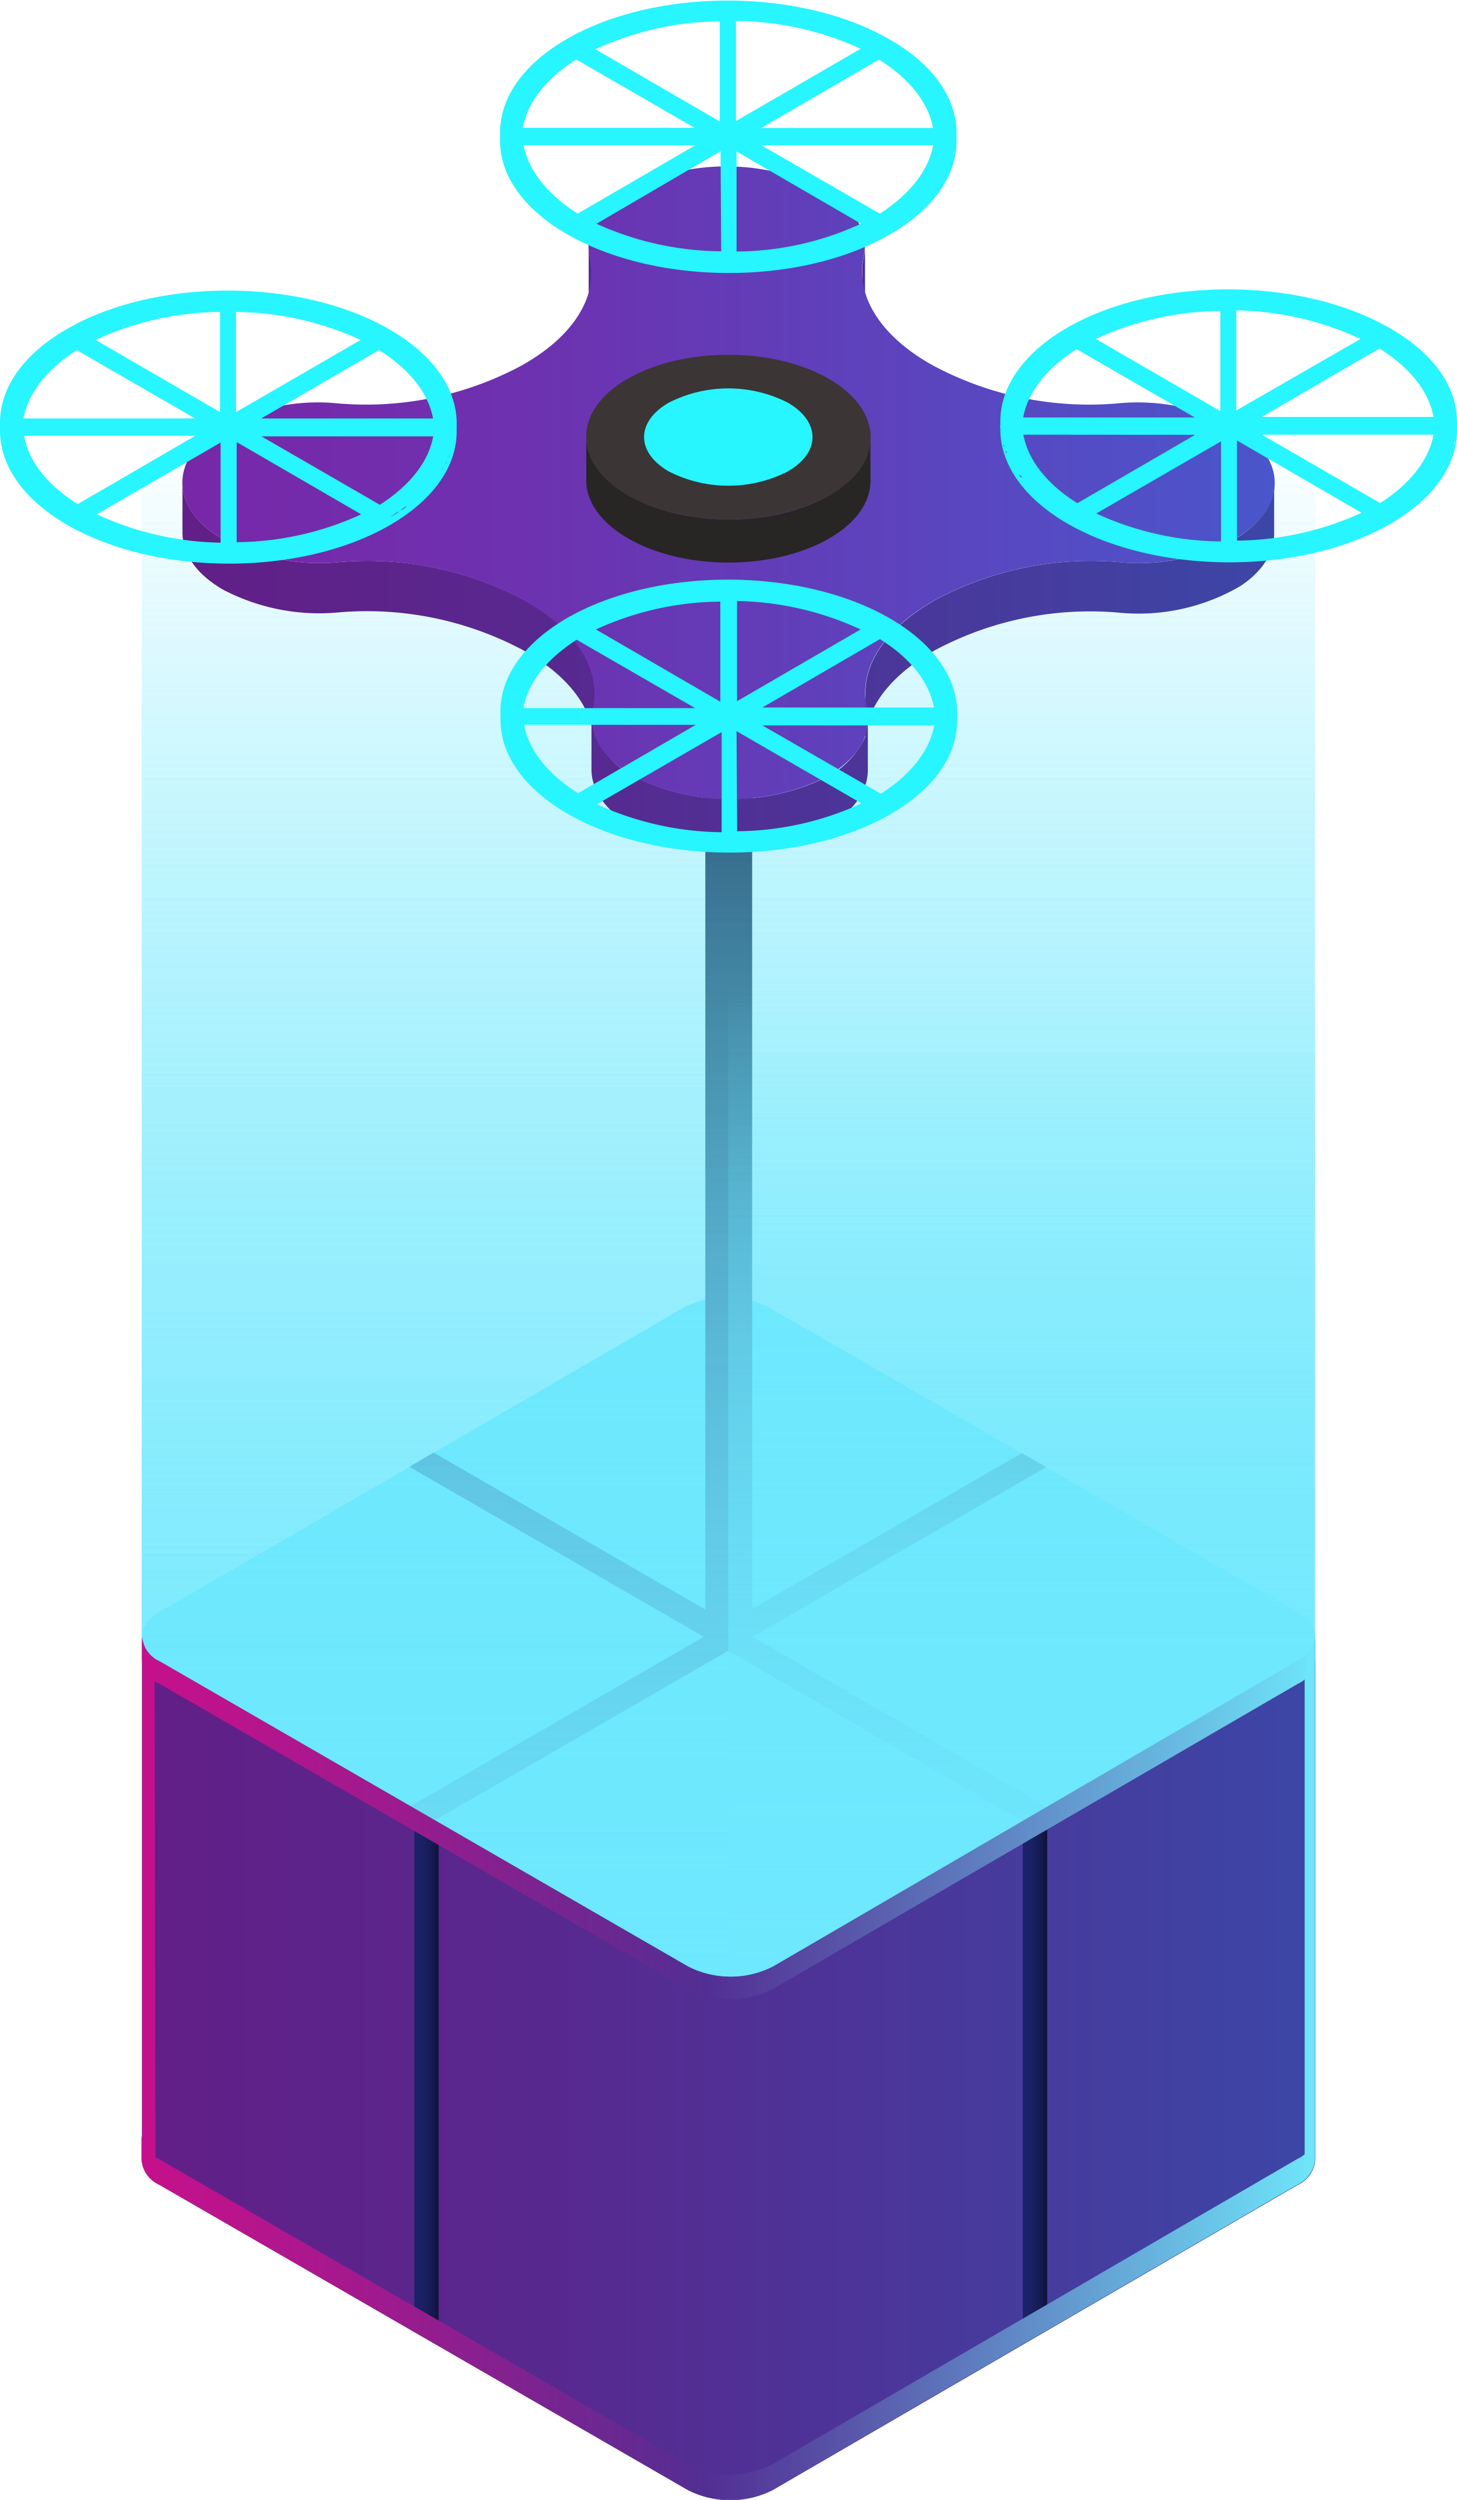 <svg xmlns="http://www.w3.org/2000/svg" xmlns:xlink="http://www.w3.org/1999/xlink" viewBox="0 0 120.41 206.51"><defs><style>.cls-8{fill:url(#linear-gradient-7)}</style><linearGradient id="linear-gradient" x1="11.69" y1="170.86" x2="108.7" y2="170.86" gradientUnits="userSpaceOnUse"><stop offset="0" stop-color="#611f87"/><stop offset=".38" stop-color="#562a90"/><stop offset="1" stop-color="#3c46a6"/></linearGradient><linearGradient id="linear-gradient-2" x1="33.83" y1="135.22" x2="86.54" y2="135.22" gradientUnits="userSpaceOnUse"><stop offset="0" stop-color="#1b2268"/><stop offset=".31" stop-color="#1a2164"/><stop offset=".59" stop-color="#171d59"/><stop offset=".87" stop-color="#121646"/><stop offset=".99" stop-color="#0f123b"/></linearGradient><linearGradient id="linear-gradient-3" x1="33.91" y1="135.21" x2="86.46" y2="135.21" xlink:href="#linear-gradient-2"/><linearGradient id="linear-gradient-4" x1="84.53" y1="171.74" x2="86.54" y2="171.74" xlink:href="#linear-gradient-2"/><linearGradient id="linear-gradient-5" x1="34.24" y1="171.7" x2="36.25" y2="171.7" xlink:href="#linear-gradient-2"/><linearGradient id="linear-gradient-6" x1="60.22" y1="145.95" x2="60.22" y2="90.15" xlink:href="#linear-gradient-2"/><linearGradient id="linear-gradient-7" x1="60.21" y1="207.96" x2="60.21" y2="36.13" gradientUnits="userSpaceOnUse"><stop offset="0" stop-color="#6ee8fd"/><stop offset=".09" stop-color="#6ee8fd" stop-opacity=".96"/><stop offset=".24" stop-color="#6ee8fd" stop-opacity=".84"/><stop offset=".45" stop-color="#6ee8fd" stop-opacity=".64"/><stop offset=".69" stop-color="#6ee8fd" stop-opacity=".38"/><stop offset=".97" stop-color="#6ee8fd" stop-opacity=".04"/><stop offset="1" stop-color="#6ee8fd" stop-opacity="0"/></linearGradient><linearGradient id="linear-gradient-9" x1="84.44" y1="181.23" x2="84.44" y2="81.1" xlink:href="#linear-gradient-7"/><linearGradient id="linear-gradient-10" x1="71.27" y1="23.48" x2="71.51" y2="23.48" xlink:href="#linear-gradient"/><linearGradient id="linear-gradient-11" x1="48.65" y1="23.5" x2="48.91" y2="23.5" xlink:href="#linear-gradient"/><linearGradient id="linear-gradient-12" x1="15.06" y1="55.01" x2="105.32" y2="55.01" xlink:href="#linear-gradient"/><linearGradient id="linear-gradient-13" x1="15.07" y1="39.88" x2="105.32" y2="39.88" gradientUnits="userSpaceOnUse"><stop offset="0" stop-color="#7827a8"/><stop offset=".33" stop-color="#6d32b0"/><stop offset=".9" stop-color="#5050c7"/><stop offset="1" stop-color="#4a56cb"/></linearGradient><linearGradient id="linear-gradient-14" x1="11.69" y1="191.43" x2="108.66" y2="191.43" gradientUnits="userSpaceOnUse"><stop offset="0" stop-color="#c4118b"/><stop offset=".08" stop-color="#b9148c"/><stop offset=".22" stop-color="#9b1b8e"/><stop offset=".4" stop-color="#6a2891"/><stop offset=".48" stop-color="#522e93"/><stop offset=".6" stop-color="#5855a9"/><stop offset=".87" stop-color="#67b6df"/><stop offset="1" stop-color="#6ee5f9"/></linearGradient><linearGradient id="linear-gradient-15" x1="11.69" y1="156.82" x2="108.7" y2="156.82" xlink:href="#linear-gradient-14"/></defs><g id="Layer_2" data-name="Layer 2"><g id="OBJECTS"><path d="M107.22 133.18c1.94 1.12 2 2.94 0 4.06l-43.36 25.22a7.75 7.75 0 0 1-7 0l-43.69-25.22c-1.94-1.12-1.95-2.94 0-4.06L56.53 108a7.75 7.75 0 0 1 7 0z" fill="#6ee8fd"/><path d="M107.26 137.24l-43.38 25.22a7.75 7.75 0 0 1-7 0L13.2 137.24a2.48 2.48 0 0 1-1.47-2v43.21a2.47 2.47 0 0 0 1.46 2.05l43.67 25.21a7.73 7.73 0 0 0 7 0l43.39-25.21a2.46 2.46 0 0 0 1.44-2v-43.21a2.44 2.44 0 0 1-1.43 1.95z" fill="url(#linear-gradient)"/><path fill="url(#linear-gradient-2)" d="M33.83 121.17l50.7 29.27 2.01-1.16L35.83 120l-2 1.17z"/><path fill="url(#linear-gradient-3)" d="M35.92 150.38l50.54-29.18-2.01-1.16-50.54 29.18 2.01 1.16z"/><path fill="url(#linear-gradient-4)" d="M84.53 193.63l2.01-1.17v-42.6h-1.01l-1 .58v43.19z"/><path fill="url(#linear-gradient-5)" d="M36.25 193.79v-43.23l-1.65-.96h-.36v43.03l2.01 1.16z"/><path fill="url(#linear-gradient-6)" d="M58.29 46.43h3.87v89.53h-3.87z"/><path class="cls-8" d="M108.7 22L57.22 1.48 11.71 23.24v112a2.48 2.48 0 0 0 1.46 2l43.67 25.22a7.75 7.75 0 0 0 7 0l43.38-25.22a2.46 2.46 0 0 0 1.44-2z"/><path class="cls-8" d="M108.7 22L57.22 1.48 11.71 23.24v112a2.48 2.48 0 0 0 1.46 2l43.67 25.22a7.75 7.75 0 0 0 7 0l43.38-25.22a2.46 2.46 0 0 0 1.44-2z"/><path d="M108.68 135.24V22L60.18 2.66v160.63a7.24 7.24 0 0 0 3.68-.83l43.38-25.22a2.46 2.46 0 0 0 1.44-2z" fill="url(#linear-gradient-9)"/><path d="M71.49 24.53v-4.15a3.75 3.75 0 0 1-.1.82 5.87 5.87 0 0 0-.13 1.24v4.15a5.71 5.71 0 0 1 .13-1.23 3.91 3.91 0 0 0 .1-.83z" fill="url(#linear-gradient-10)"/><path d="M48.9 26.69v-4.16a5.08 5.08 0 0 0-.15-1.33 4.4 4.4 0 0 1-.1-.88v4.15a4.5 4.5 0 0 0 .1.89 6 6 0 0 1 .15 1.33z" fill="url(#linear-gradient-11)"/><path d="M102.52 44.25a16.66 16.66 0 0 1-10 2.19 27.25 27.25 0 0 0-15.2 3.11l-.33.2c-3.44 2-5.47 4.69-5.47 7.48v3.61a7 7 0 0 1-3.58 3.54 18.15 18.15 0 0 1-15.09 0l-.53-.29a6.65 6.65 0 0 1-3.16-3.41v-3.35c0-2.83-2-5.56-5.55-7.58l-.34-.2A27.41 27.41 0 0 0 28 46.44a17.16 17.16 0 0 1-9.57-1.88l-.5-.31c-1.9-1.24-2.86-2.82-2.85-4.4V44c0 1.58.94 3.16 2.85 4.4.16.11.33.21.5.31A17.16 17.16 0 0 0 28 50.59a27.43 27.43 0 0 1 15.21 3.11l.33.2c2.84 1.64 4.73 3.74 5.34 6v3.65c0 1.71 1.12 3.41 3.37 4.71l.54.3a18.23 18.23 0 0 0 15.09 0c2.56-1.32 3.84-3.13 3.84-4.94v-3.93c.64-2.16 2.47-4.18 5.2-5.77l.34-.2a27.2 27.2 0 0 1 15.19-3.11 16.67 16.67 0 0 0 10.05-2.19c1.86-1.22 2.8-2.78 2.8-4.33v-4.18c.02 1.56-.92 3.09-2.78 4.34zm-31 16.47a6.94 6.94 0 0 1 .2-1 3.93 3.93 0 0 1-.21 1z" fill="url(#linear-gradient-12)"/><path d="M102 35.2l.5.31c3.78 2.48 3.81 6.27 0 8.74a16.66 16.66 0 0 1-10 2.19 27.25 27.25 0 0 0-15.2 3.11l-.33.2c-4 2.31-6.07 5.56-5.32 8.81.48 2.09-.77 4.29-3.75 5.82a18.15 18.15 0 0 1-15.09 0l-.53-.29c-2.62-1.51-3.71-3.57-3.29-5.53.72-3.25-1.4-6.5-5.41-8.81l-.34-.2A27.41 27.41 0 0 0 28 46.44a17.16 17.16 0 0 1-9.57-1.88l-.5-.31c-3.79-2.47-3.81-6.26-.05-8.74a16.66 16.66 0 0 1 10-2.19 27.16 27.16 0 0 0 15.2-3.11l.33-.19c4-2.32 6.07-5.57 5.32-8.82-.47-2.09.77-4.29 3.75-5.82a18.23 18.23 0 0 1 15.09 0l.54.29c2.61 1.51 3.7 3.57 3.27 5.53-.71 3.25 1.41 6.5 5.42 8.82l.34.19a27.32 27.32 0 0 0 15.26 3.11 17.24 17.24 0 0 1 9.6 1.88z" fill="url(#linear-gradient-13)"/><path d="M68.54 40.92c-4.57 2.66-12 2.66-16.62 0-2.32-1.34-3.48-3.09-3.47-4.85v3.83c.1 1.66 1.25 3.31 3.46 4.58 4.6 2.66 12 2.66 16.62 0 2.27-1.32 3.41-3 3.41-4.78v-3.29c-.11 1.64-1.24 3.26-3.4 4.51z" fill="#282525"/><path d="M68.49 31.29c4.6 2.66 4.63 7 .05 9.63s-12 2.66-16.62 0-4.63-7-.05-9.63 12.01-2.66 16.62 0z" fill="#3b3535"/><path d="M65.1 33.26c2.72 1.57 2.74 4.12 0 5.69a10.83 10.83 0 0 1-9.82 0c-2.73-1.57-2.74-4.12 0-5.69a10.85 10.85 0 0 1 9.82 0zM46.88 19.35c7.38 4.27 19.36 4.27 26.69 0 3.65-2.11 5.47-4.89 5.48-7.67V11a2.18 2.18 0 0 1 0 .25c.12-2.9-1.73-5.83-5.55-8-7.38-4.27-19.36-4.27-26.7 0-3.65 2.12-5.48 4.91-5.47 7.7v.67c-.02 2.77 1.83 5.59 5.55 7.73zm-3.13-3.08l.2.21zM57.46 12l-9.72 5.65C45.15 16 43.66 14 43.27 12zm-8.17 6.49l10.26-6 .05 8.27a25.27 25.27 0 0 1-10.31-2.28zm-.08-14.42a25.06 25.06 0 0 1 10.28-2.31v8.28zm-6 6.49c.37-2.05 1.84-4 4.41-5.65l9.79 5.65zm.28 5.44l-.19-.23zm2.09 1.82l-.24-.18zm-.58-.43l-.23-.19zm-.54-.45a2.09 2.09 0 0 1-.22-.2 2.09 2.09 0 0 0 .21.2zM46 18.11a1.53 1.53 0 0 0 .21.14 1.53 1.53 0 0 1-.21-.14zm25.16.37a24.9 24.9 0 0 1-10.29 2.3v-8.27zM62.92 12h14.2c-.37 2-1.84 4-4.41 5.65zm0-1.43l9.72-5.65c2.59 1.61 4.08 3.6 4.47 5.65zm-2.1-.57V1.73a25.11 25.11 0 0 1 10.31 2.3zm13.42 8.22l-.66.4zm.62-.43c-.13.1-.28.2-.42.29.14-.08.29-.15.42-.25zm1.33-1.08l.28-.26zm-1.11.92l.36-.27zm.59-.46L76 17zm1.65-1.66l-.21.25zm-.4.48l-.25.25zM79 11.75v-.27zm-1.51 3.57c.07-.09.14-.17.2-.26-.06.09-.13.17-.2.26zm.35-.5a2.33 2.33 0 0 0 .17-.26 2.33 2.33 0 0 1-.17.26zm.3-.5l.15-.26zm.26-.5l.12-.27zm.21-.51c0-.09.07-.18.1-.27-.03.09-.06.18-.1.27zm.18-.52c0-.09 0-.18.07-.27-.02.09-.05.18-.07.27zm.12-.52L79 12zm-37.57-.84a2.26 2.26 0 0 1 0-.26 2.26 2.26 0 0 0 0 .26zm1.74 4.09a2 2 0 0 1-.17-.23 2 2 0 0 0 .17.23zm-.37-.52l-.15-.23zm-.32-.5c0-.08-.1-.16-.14-.24.04.11.09.19.14.27zm-.29-.5c0-.08-.07-.17-.11-.25.01.11.07.25.11.25zm-.24-.51l-.09-.25zm-.19-.49c0-.08-.05-.17-.08-.25.03.08.05.17.08.25zm-.16-.52v-.25c-.03.08-.02.16 0 .25zm-.1-.53a1.87 1.87 0 0 1 0-.25 1.87 1.87 0 0 0 0 .3zM120.4 35.1c.12-2.9-1.73-5.82-5.56-8-7.38-4.26-19.36-4.26-26.69 0-3.66 2.13-5.48 4.92-5.48 7.71v.66c0 2.82 1.85 5.64 5.56 7.79 7.39 4.26 19.36 4.26 26.7 0 3.64-2.12 5.47-4.9 5.48-7.68v-.69c0 .05-.01.11-.01.21zm-7.88 7.26a25.14 25.14 0 0 1-10.29 2.3v-8.27zm-8.25-7.92l9.73-5.65c2.59 1.61 4.08 3.6 4.47 5.65zm-2.1-.53v-8.27A25.27 25.27 0 0 1 112.44 28zm2.11 2h14.19c-.37 2-1.83 4-4.41 5.65zm16.11-.51a2.51 2.51 0 0 1 0 .27 2.51 2.51 0 0 0 0-.31zm-.07.52a2.56 2.56 0 0 1 0 .27 2.56 2.56 0 0 0 0-.31zm-.1.52c0 .09 0 .18-.08.26.03-.12.05-.21.08-.3zm-.15.51l-.1.27zm-.2.52a2.06 2.06 0 0 1-.12.26 2.06 2.06 0 0 0 .12-.3zm-.23.51l-.15.26zm-.28.5c0 .09-.11.17-.17.26.06-.13.12-.21.17-.3zm-.32.49l-.19.26zm-.36.49l-.22.26zm-17.77-3v8.27a25.11 25.11 0 0 1-10.31-2.31zM90.56 28a25.07 25.07 0 0 1 10.29-2.31v8.27zm-6 6.49c.36-2 1.83-4 4.41-5.65l9.78 5.65zm14.21 1.43l-9.73 5.65c-2.59-1.61-4.08-3.61-4.47-5.66zm-16.13-.56a2.17 2.17 0 0 0 0-.26 2.17 2.17 0 0 1 .05.21zm1.74 4.09c-.06-.07-.11-.15-.17-.23.11.03.16.11.22.18zm-.36-.49l-.16-.23zm-.33-.5l-.14-.24zm-.28-.51l-.12-.24zm-.24-.51a1.86 1.86 0 0 1-.1-.25 1.86 1.86 0 0 0 .15.2zm-.2-.52a1.82 1.82 0 0 1-.07-.25 1.82 1.82 0 0 0 .1.2zm-.15-.52l-.06-.25zm-.11-.52v-.26zm2.34 4.32l.2.21zm-.44-.49a2 2 0 0 0 .19.22 2 2 0 0 1-.14-.27zm2.27 2l-.24-.17zm-.58-.43l-.24-.19zm-.55-.45l-.21-.2zm1.6 1.17l.21.14zm28.24.14l-.66.41zm.63-.42l-.43.29zm1.33-1.08l.27-.26zm-1.11.91l.35-.26zm.59-.46l.3-.25zm1.24-1.18l-.25.26zm-86.09-12.7c-7.39-4.27-19.37-4.27-26.7 0C1.82 29.33 0 32.12 0 34.91v.67c0 2.81 1.85 5.64 5.56 7.78 7.39 4.27 19.36 4.27 26.7 0 3.64-2.12 5.47-4.89 5.48-7.68V35v.25c.11-2.91-1.74-5.84-5.56-8.04zm-2.33 15.28a25.1 25.1 0 0 1-10.29 2.3v-8.27zm-8.26-7.92l9.73-5.65c2.59 1.61 4.08 3.6 4.47 5.65zm-2.09-.52v-8.28a25.27 25.27 0 0 1 10.31 2.31zm2.11 2H35.8c-.36 2-1.83 4-4.41 5.65zM36 39.56l-.22.25zm-17.77-3v8.27A25.27 25.27 0 0 1 8 42.49zM7.89 28.08a25.1 25.1 0 0 1 10.29-2.31v8.27zm-5.95 6.49c.37-2 1.83-4 4.4-5.65l9.79 5.65zM16.14 36l-9.72 5.65C3.83 40 2.34 38.05 2 36zM0 35.44v-.26.26zm1.74 4.09l-.18-.23zM1.4 39l-.16-.23zm-.33-.5l-.14-.2zM.79 38l-.12-.25zm-.24-.52c0-.08-.06-.16-.1-.24.04.12.06.2.1.28zM.35 37c0-.09 0-.17-.07-.25.02.09.04.17.07.25zm-.15-.51c0-.09 0-.17-.05-.25.01.08.03.16.05.25zM.09 36v-.25zm2.34 4.32l.2.21zM2 39.79l.19.23zm2.27 2.05L4 41.66zm-.58-.44l-.24-.19zm-.56-.4l-.21-.2zm1.55 1.17l.21.14zm28.25.14c-.22.14-.44.28-.67.41.23-.18.45-.32.67-.46zm.62-.42c-.14.1-.28.2-.43.29.15-.18.29-.24.43-.34zm1.33-1.08c.09-.09.19-.17.27-.26-.08.04-.15.12-.27.21zm-1.11.92l.36-.27zm.59-.46l.3-.26zM35.6 40l-.24.26zm2.09-4.27v-.27zm-1.51 3.57l.19-.26zm.34-.5a2.33 2.33 0 0 0 .17-.26 2.33 2.33 0 0 1-.17.29zm.31-.5c.05-.09.1-.17.14-.26-.04.12-.09.2-.14.29zm.25-.5c.05-.09.09-.18.13-.27-.04.12-.08.21-.13.3zm.22-.51l.1-.27zm.17-.52a2.76 2.76 0 0 0 .08-.27 2.76 2.76 0 0 1-.08.3zm.13-.52a2.56 2.56 0 0 0 0-.27 2.56 2.56 0 0 1 0 .3zm35.93 14.83c-7.38-4.26-19.36-4.26-26.7 0-3.65 2.13-5.48 4.92-5.47 7.71v.66c0 2.82 1.85 5.64 5.57 7.79 7.38 4.26 19.36 4.26 26.69 0 3.65-2.12 5.47-4.9 5.48-7.68v-.69a1.93 1.93 0 0 1 0 .24c.1-2.9-1.75-5.82-5.57-8.03zM71.2 66.37a25.05 25.05 0 0 1-10.28 2.3l-.05-8.27zM63 58.45l9.72-5.65c2.59 1.61 4.08 3.6 4.47 5.65zm-2.09-.52v-8.28A25.24 25.24 0 0 1 71.12 52zm2.1 2h14.2c-.37 2-1.84 4-4.41 5.64zm14.4 3.55l-.21.26zm-17.77-3v8.27a25.27 25.27 0 0 1-10.31-2.31zM49.25 52a25.05 25.05 0 0 1 10.28-2.3v8.27zm-6 6.5c.37-2.05 1.84-4 4.41-5.65l9.79 5.65zm14.25 1.38l-9.72 5.65c-2.59-1.62-4.08-3.61-4.48-5.65zm-16.12-.57a2.09 2.09 0 0 1 0-.25 2.09 2.09 0 0 0 0 .25zm1.74 4.1c-.06-.08-.12-.15-.17-.23.05.08.11.15.17.23zm-.37-.49l-.15-.24zm-.32-.5c0-.08-.1-.16-.14-.24.04.08.09.16.14.24zm-.29-.51l-.14-.24zm-.24-.51l-.09-.25zm-.19-.52c0-.08-.05-.16-.08-.25.03.09.05.17.08.25zm-.16-.52v-.25c-.03.08-.02.17 0 .25zm-.1-.52a2.34 2.34 0 0 1 0-.26 2.34 2.34 0 0 0 0 .26zm2.34 4.31a2 2 0 0 0 .2.21 2 2 0 0 1-.2-.21zm-.45-.48c.07.07.13.15.19.22s-.12-.15-.19-.22zm2.28 2a2.07 2.07 0 0 1-.24-.17 2.07 2.07 0 0 0 .24.21zm-.62-.39l-.23-.2zm-.54-.45l-.22-.2zM46 66l.21.14zm28.24.14l-.66.41zm.62-.42l-.41.28zm1.33-1.09l.28-.25zm-1.09.91l.34-.25zm.57-.45l.31-.25zM77 63.91l-.25.26zm2-4.28v-.27zm-1.47 3.57a2.56 2.56 0 0 0 .2-.26 2.56 2.56 0 0 1-.2.26zm.35-.49l.17-.26zm.3-.5l.15-.26zm.26-.51l.12-.26zm.21-.51c0-.09.07-.18.1-.27-.03.08-.06.18-.1.27zm.17-.51a2.76 2.76 0 0 0 .08-.27 2.76 2.76 0 0 1-.08.27zm.13-.53l.06-.26z" fill="#27f5ff"/><path d="M108.66 176.35a2.46 2.46 0 0 1-1.44 2l-43.39 25.23a7.73 7.73 0 0 1-7 0l-43.68-25.21a2.49 2.49 0 0 1-1.46-2v2.06a2.47 2.47 0 0 0 1.46 2.05l43.67 25.21a7.73 7.73 0 0 0 7 0l43.39-25.21a2.46 2.46 0 0 0 1.44-2v-2.09z" fill="url(#linear-gradient-14)"/><path d="M11.73 137.11a2.48 2.48 0 0 0 1.47 2l43.66 25.21a7.75 7.75 0 0 0 7 0l43.38-25.21a2.46 2.46 0 0 0 1.44-2v-1.93a2.44 2.44 0 0 1-1.44 2l-43.36 25.28a7.75 7.75 0 0 1-7 0L13.2 137.24a2.48 2.48 0 0 1-1.47-2v43.21z" fill="url(#linear-gradient-15)"/><path d="M12.77 137a2.25 2.25 0 0 1-1-1.76v43.21a2.25 2.25 0 0 0 1.08 1.8z" fill="#c4118b"/><path d="M107.82 136.86V180a2.15 2.15 0 0 0 .84-1.59V135.2a2.18 2.18 0 0 1-.84 1.66z" fill="#6ee5f9"/></g></g></svg>
